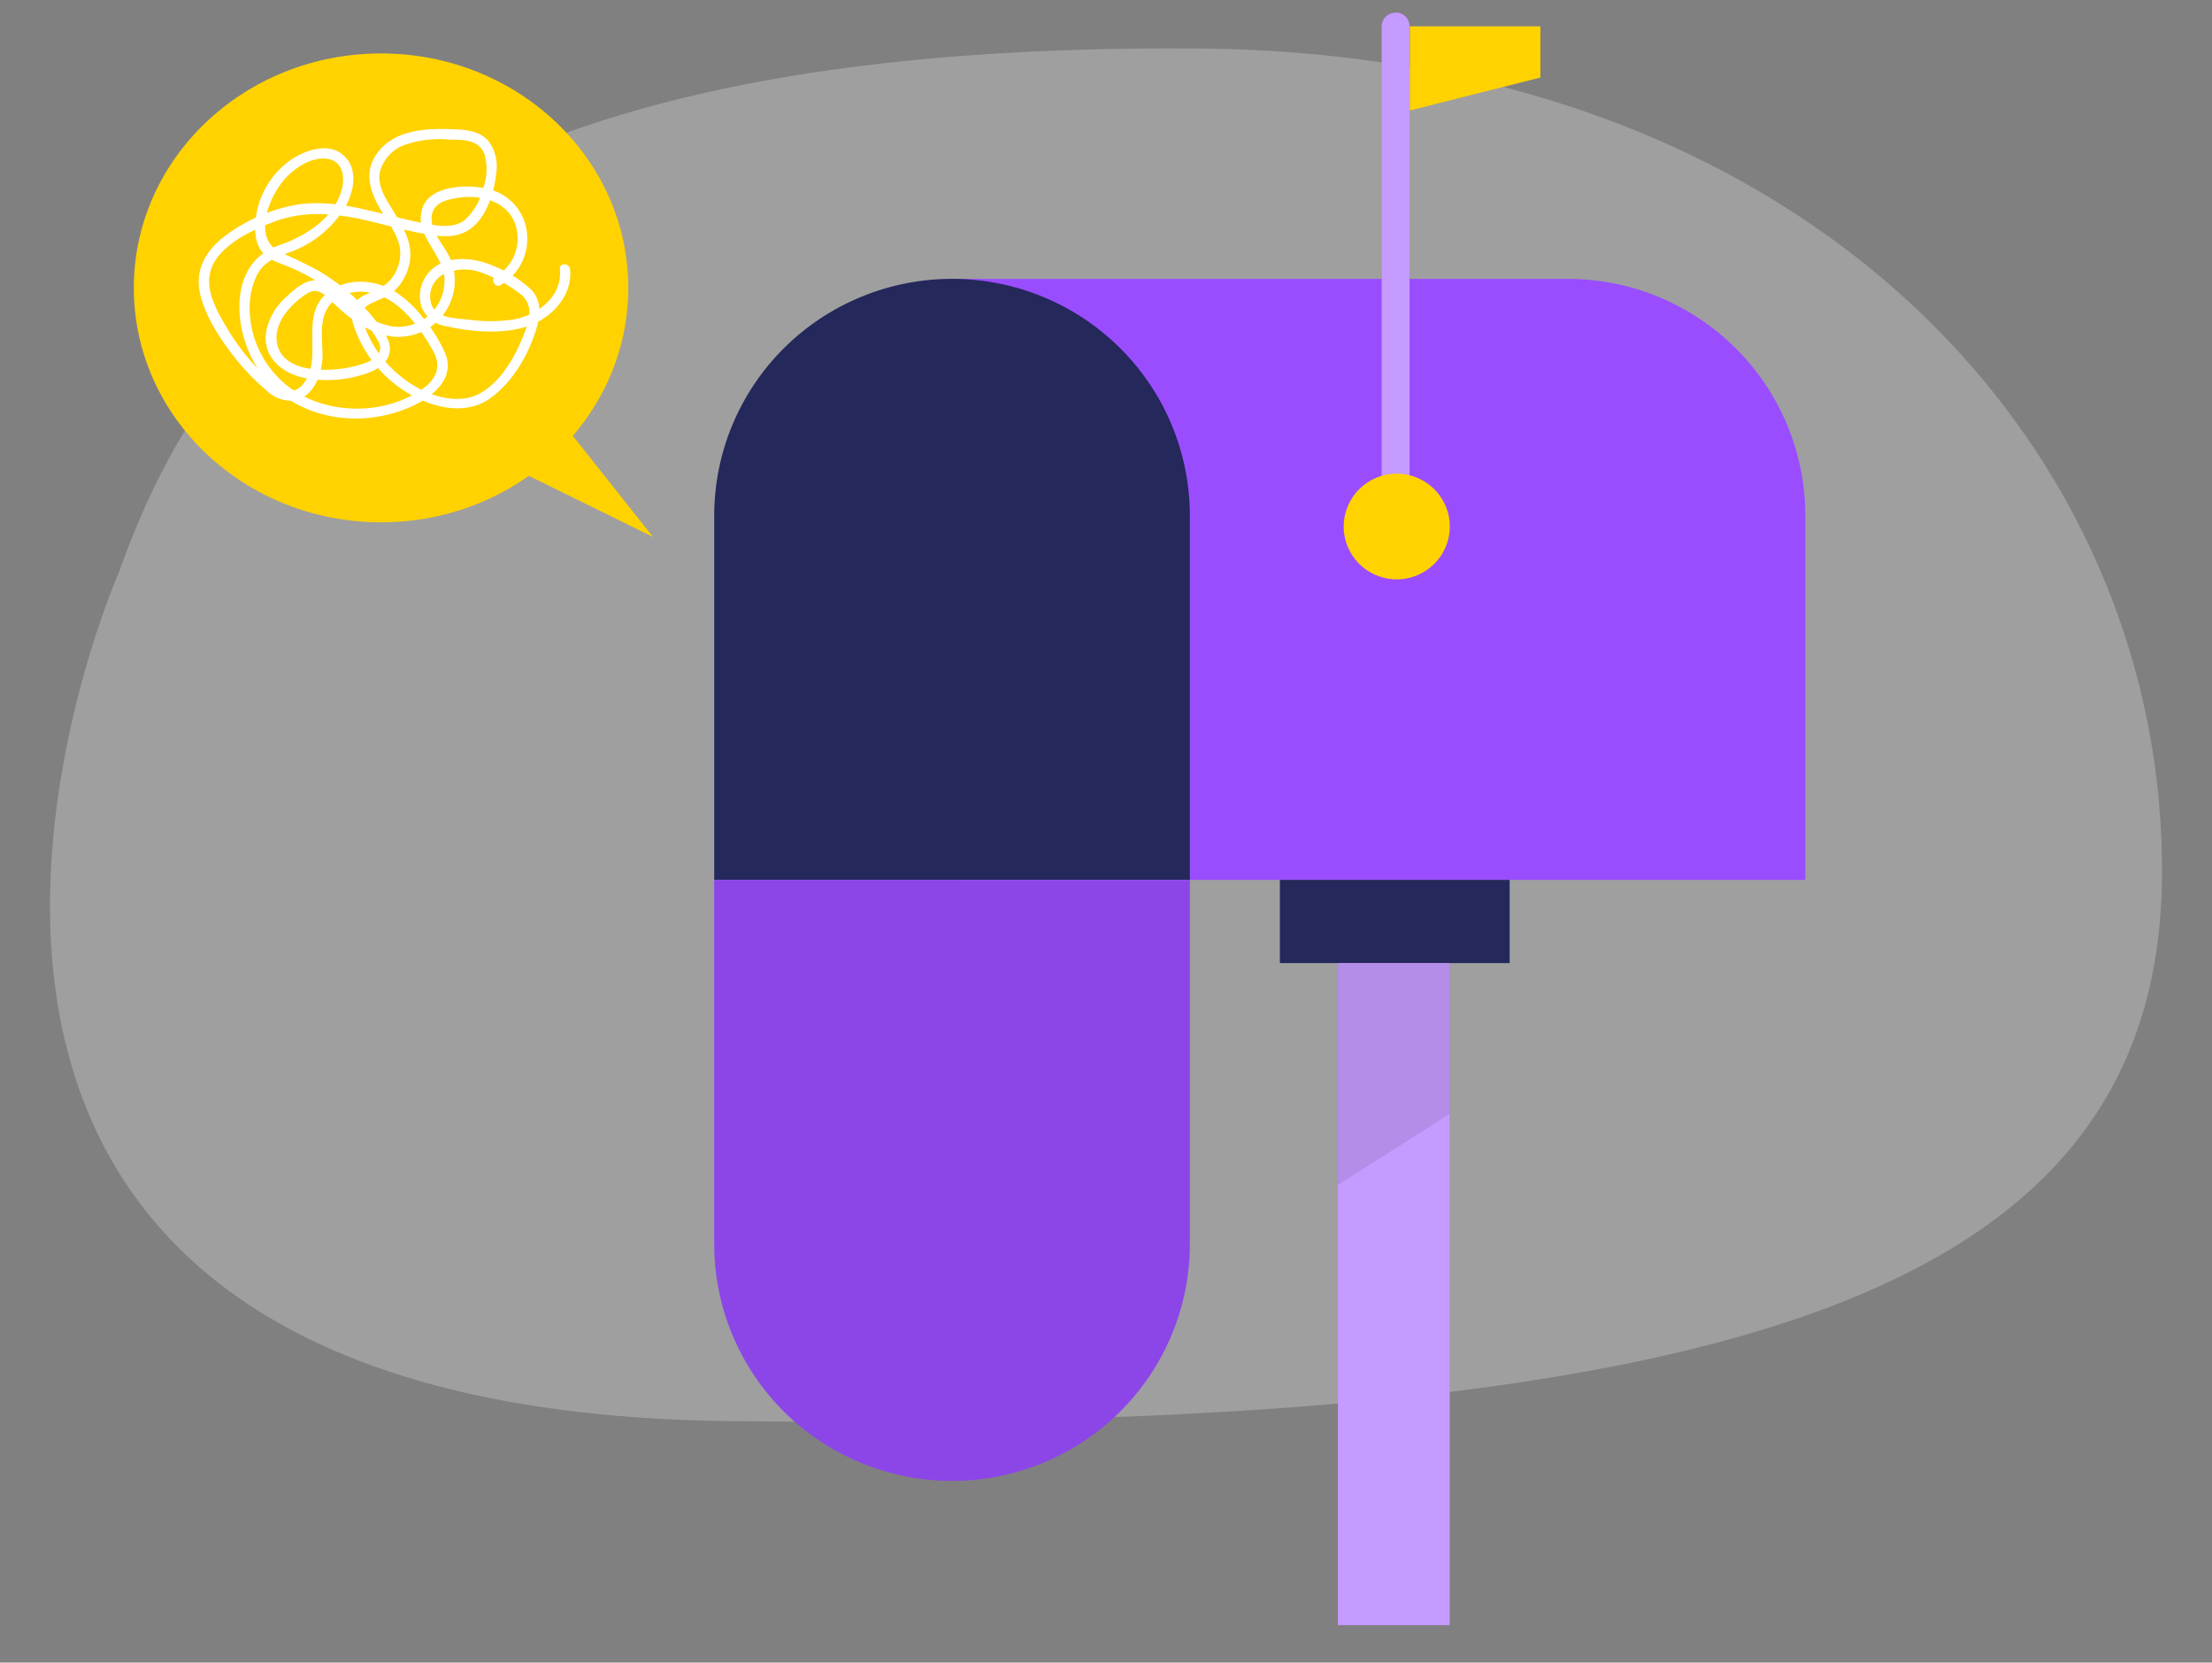 <svg fill="none" height="133" viewBox="0 0 177 133" width="177" xmlns="http://www.w3.org/2000/svg"><rect x="0" y="0" width="177" height="133" fill="#808080" stroke="none"/><path d="m9.557 45.678s-29.817 67.062 48.689 68.002c78.506.939 114.396-9.361 114.751-43.462.354-34.101-27.919-65.986-77.203-66.339-49.284-.353-75.937 12.479-86.238 41.799z" fill="#e6e6e6" opacity=".3"/><path d="m125.432 22.307h-49.252l.676 48.08h67.605v-29.13c0-5.026-2.005-9.845-5.574-13.399s-8.409-5.55-13.456-5.55z" fill="#9a4dff"/><path d="m76.18 22.307c5.047 0 9.888 1.996 13.457 5.55s5.574 8.373 5.574 13.399v29.13h-38.061v-29.13c0-5.026 2.005-9.845 5.574-13.399s8.409-5.55 13.457-5.55z" fill="#24285b"/><path d="m76.18 118.467c-5.047 0-9.888-1.997-13.457-5.55-3.569-3.554-5.574-8.374-5.574-13.4v-29.13h38.061v29.13c0 5.026-2.005 9.846-5.574 13.4-3.569 3.553-8.409 5.55-13.457 5.55z" fill="#9a4dff"/><path d="m76.18 118.467c-5.047 0-9.888-1.997-13.457-5.55-3.569-3.554-5.574-8.374-5.574-13.4v-29.13h38.061v29.13c0 5.026-2.005 9.846-5.574 13.4-3.569 3.553-8.409 5.55-13.457 5.55z" fill="#000" opacity=".09"/><path d="m111.699 1c.289 0 .567.114.772.318.204.204.319.48.319.768v40.012h-2.231v-39.99c0-.288.115-.565.319-.768.205-.204.482-.318.772-.318z" fill="#9a4dff"/><path d="m111.699 1c.289 0 .567.114.772.318.204.204.319.48.319.768v40.012h-2.231v-39.99c0-.288.115-.565.319-.768.205-.204.482-.318.772-.318z" fill="#fff" opacity=".44"/><path d="m111.765 46.347c2.344 0 4.245-1.892 4.245-4.227s-1.901-4.227-4.245-4.227c-2.345 0-4.245 1.892-4.245 4.227s1.9 4.227 4.245 4.227z" fill="#ffd200"/><path d="m112.812 2.107h10.448v4.096l-10.448 2.635z" fill="#ffd200"/><path d="m120.799 70.387h-18.386v6.655h18.386z" fill="#24285b"/><path d="m116.003 77.041h-8.947v52.959h8.947z" fill="#9a4dff"/><path d="m116.003 77.041h-8.947v52.959h8.947z" fill="#fff" opacity=".44"/><path d="m107.056 77.041v17.749l8.947-5.677v-12.072z" fill="#000" opacity=".09"/><path d="m30.491 41.783c10.926 0 19.784-8.396 19.784-18.754 0-10.357-8.857-18.754-19.784-18.754s-19.784 8.396-19.784 18.754c0 10.357 8.857 18.754 19.784 18.754z" fill="#ffd200"/><path d="m39.849 36.856 12.402 6.096-9.09-11.463z" fill="#ffd200"/><path d="m40.029 22.817c.708-.399 1.286-.99 1.667-1.706s.548-1.524.483-2.331c-.052-.864-.384-1.687-.946-2.347-.562-.66-1.323-1.121-2.17-1.315-1.528-.391-4.55-.337-5.227 1.434-.857 2.227 1.746 3.76 1.735 5.878.004.532-.107 1.058-.327 1.543-.219.485-.541.917-.944 1.266-.403.349-.876.608-1.389.758-.512.15-1.051.188-1.58.111-1.243-.262-2.392-.851-3.328-1.706-.742-.625-1.424-1.662-2.406-1.929-.982-.266-1.964.592-2.652 1.244-.836.709-1.411 1.674-1.637 2.744-.365 2.238 1.419 3.548 3.437 3.846 1.21.173 2.443.12 3.634-.158.889-.206 1.97-.543 2.526-1.315.617-.88.164-1.809-.398-2.586-.655-.916-1.4-1.764-2.226-2.532-.84-.762-1.754-1.439-2.728-2.021-.997-.548-2.022-1.043-3.072-1.483-2.422-1.13-.884-4.726.513-6.117.786-.782 1.97-1.527 3.126-1.402 1.31.141 1.506 1.456 1.217 2.51-.638 2.298-2.913 3.7-5.03 4.428-4.321 1.478-3.612 7.345-1.386 10.279 2.684 3.569 7.638 4.411 11.681 2.749 1.768-.734 3.885-2.206 3.028-4.39-.456-1.022-1.053-1.977-1.773-2.836-.64-.866-1.44-1.604-2.357-2.173-1.533-.907-3.645-1.043-5.14.033-1.964 1.423-1.151 3.727-1.424 5.753-.12.88-.633 2.135-1.637 2.227-.66.06-1.228-.446-1.686-.853-.481-.426-.94-.875-1.375-1.347-.831-.925-1.562-1.934-2.182-3.01-.638-1.087-1.38-2.401-1.32-3.716.115-2.423 3.181-3.836 5.129-4.585 2.608-1.005 5.216-.679 7.867-.038 1.282.31 2.553.663 3.819.907 1.124.212 2.417.478 3.514 0 1.735-.739 2.461-3.048 2.641-4.765.149-.887-.059-1.796-.578-2.532-.66-.809-1.686-.951-2.673-.989-2.182-.092-4.774-.06-6.236 1.853-1.298 1.695-.464 3.51.546 5.085.546.858 1.2 1.776 1.26 2.83.025.561-.096 1.119-.351 1.619-.255.501-.636.927-1.105 1.238-.726.473-1.768.543-2.248 1.364-.48.82.055 2.01.426 2.82.876 1.858 2.31 3.399 4.103 4.411 1.926 1.087 4.452 1.679 6.383.293 1.839-1.32 3.132-3.596 3.737-5.737.305-1.087.322-2.173-.502-2.988-.867-.79-1.871-1.418-2.963-1.853-1.719-.766-4.201-.956-5.412.793-.248.359-.41.771-.472 1.202-.062.431-.024.872.112 1.286.171.41.447.769.8 1.04.353.272.771.447 1.213.508 2.182.467 4.91.717 7.005-.223 1.686-.755 3.072-2.45 2.864-4.346-.054-.516-.873-.543-.818 0 .24 2.173-1.8 3.7-3.77 4.031-1.171.163-2.359.163-3.53 0-.933-.103-2.395-.092-2.908-1.048-.207-.465-.228-.991-.06-1.471.168-.48.513-.879.965-1.115.47-.23.983-.359 1.506-.381.523-.021 1.045.066 1.533.256 1.06.378 2.055.915 2.952 1.592.286.176.518.426.672.724s.223.631.201.966c-.078.634-.251 1.253-.513 1.836-.758 1.929-2.302 4.536-4.534 4.922-2.062.359-4.365-.858-5.794-2.222-.698-.649-1.291-1.402-1.757-2.233-.24-.427-.441-.874-.6-1.337-.213-.608-.371-1.233.257-1.63.758-.462 1.577-.603 2.232-1.26.59-.593.984-1.351 1.129-2.173.322-1.798-.78-3.205-1.637-4.656-.469-.761-.922-1.63-.753-2.548.123-.488.36-.939.694-1.317.333-.378.752-.671 1.222-.856 1.18-.424 2.44-.578 3.688-.451 1.091 0 2.373 0 2.793 1.212.237.898.189 1.847-.136 2.716-.221.951-.72 1.815-1.435 2.483-.988.793-2.461.446-3.595.223-1.135-.223-2.248-.543-3.366-.793-2.144-.543-4.365-.983-6.547-.63-2.078.375-4.038 1.235-5.718 2.51-1.495 1.125-2.422 2.689-1.98 4.601.442 1.912 1.73 3.836 2.979 5.368.689.851 1.458 1.635 2.297 2.341.289.299.641.53 1.031.677s.807.205 1.223.171c1.571-.282 2.242-2.135 2.27-3.531 0-1.087-.191-2.173.109-3.222.134-.445.382-.847.72-1.167.338-.32.754-.547 1.206-.658 2.019-.543 3.819.592 5.085 2.075.675.801 1.266 1.67 1.762 2.591.666 1.239.169 2.26-.928 3.01-3.41 2.336-8.659 2.032-11.545-.989-1.363-1.413-2.159-3.274-2.237-5.232-.053-.981.134-1.96.546-2.852.546-1.087 1.397-1.45 2.488-1.831 1.822-.615 3.387-1.818 4.447-3.417.769-1.173 1.271-3.053.213-4.216-1.266-1.402-3.421-.587-4.681.386-1.369 1.071-2.269 2.629-2.51 4.346-.12.875-.136 1.929.398 2.684.535.755 1.353.972 2.15 1.282 2.002.819 3.814 2.038 5.325 3.58.786.713 1.447 1.552 1.953 2.483.584 1.282-1.211 1.76-2.106 1.967-1.768.413-5.418.581-6.002-1.728-.3-1.168.327-2.304 1.124-3.113.382-.402.815-.752 1.288-1.043.709-.413 1.217-.043 1.724.462 1.397 1.385 3.006 2.716 5.025 3.004.798.091 1.606-.032 2.341-.356.734-.324 1.369-.837 1.838-1.486.469-.649.756-1.411.831-2.208.075-.796-.065-1.598-.405-2.323-.48-.973-1.386-1.858-1.429-2.993-.055-1.277 1.091-1.581 2.15-1.738 1.866-.282 4.108.337 4.616 2.374.198.742.145 1.528-.151 2.237-.296.709-.818 1.301-1.486 1.685-.464.239-.054.945.415.701z" fill="#fff"/></svg>